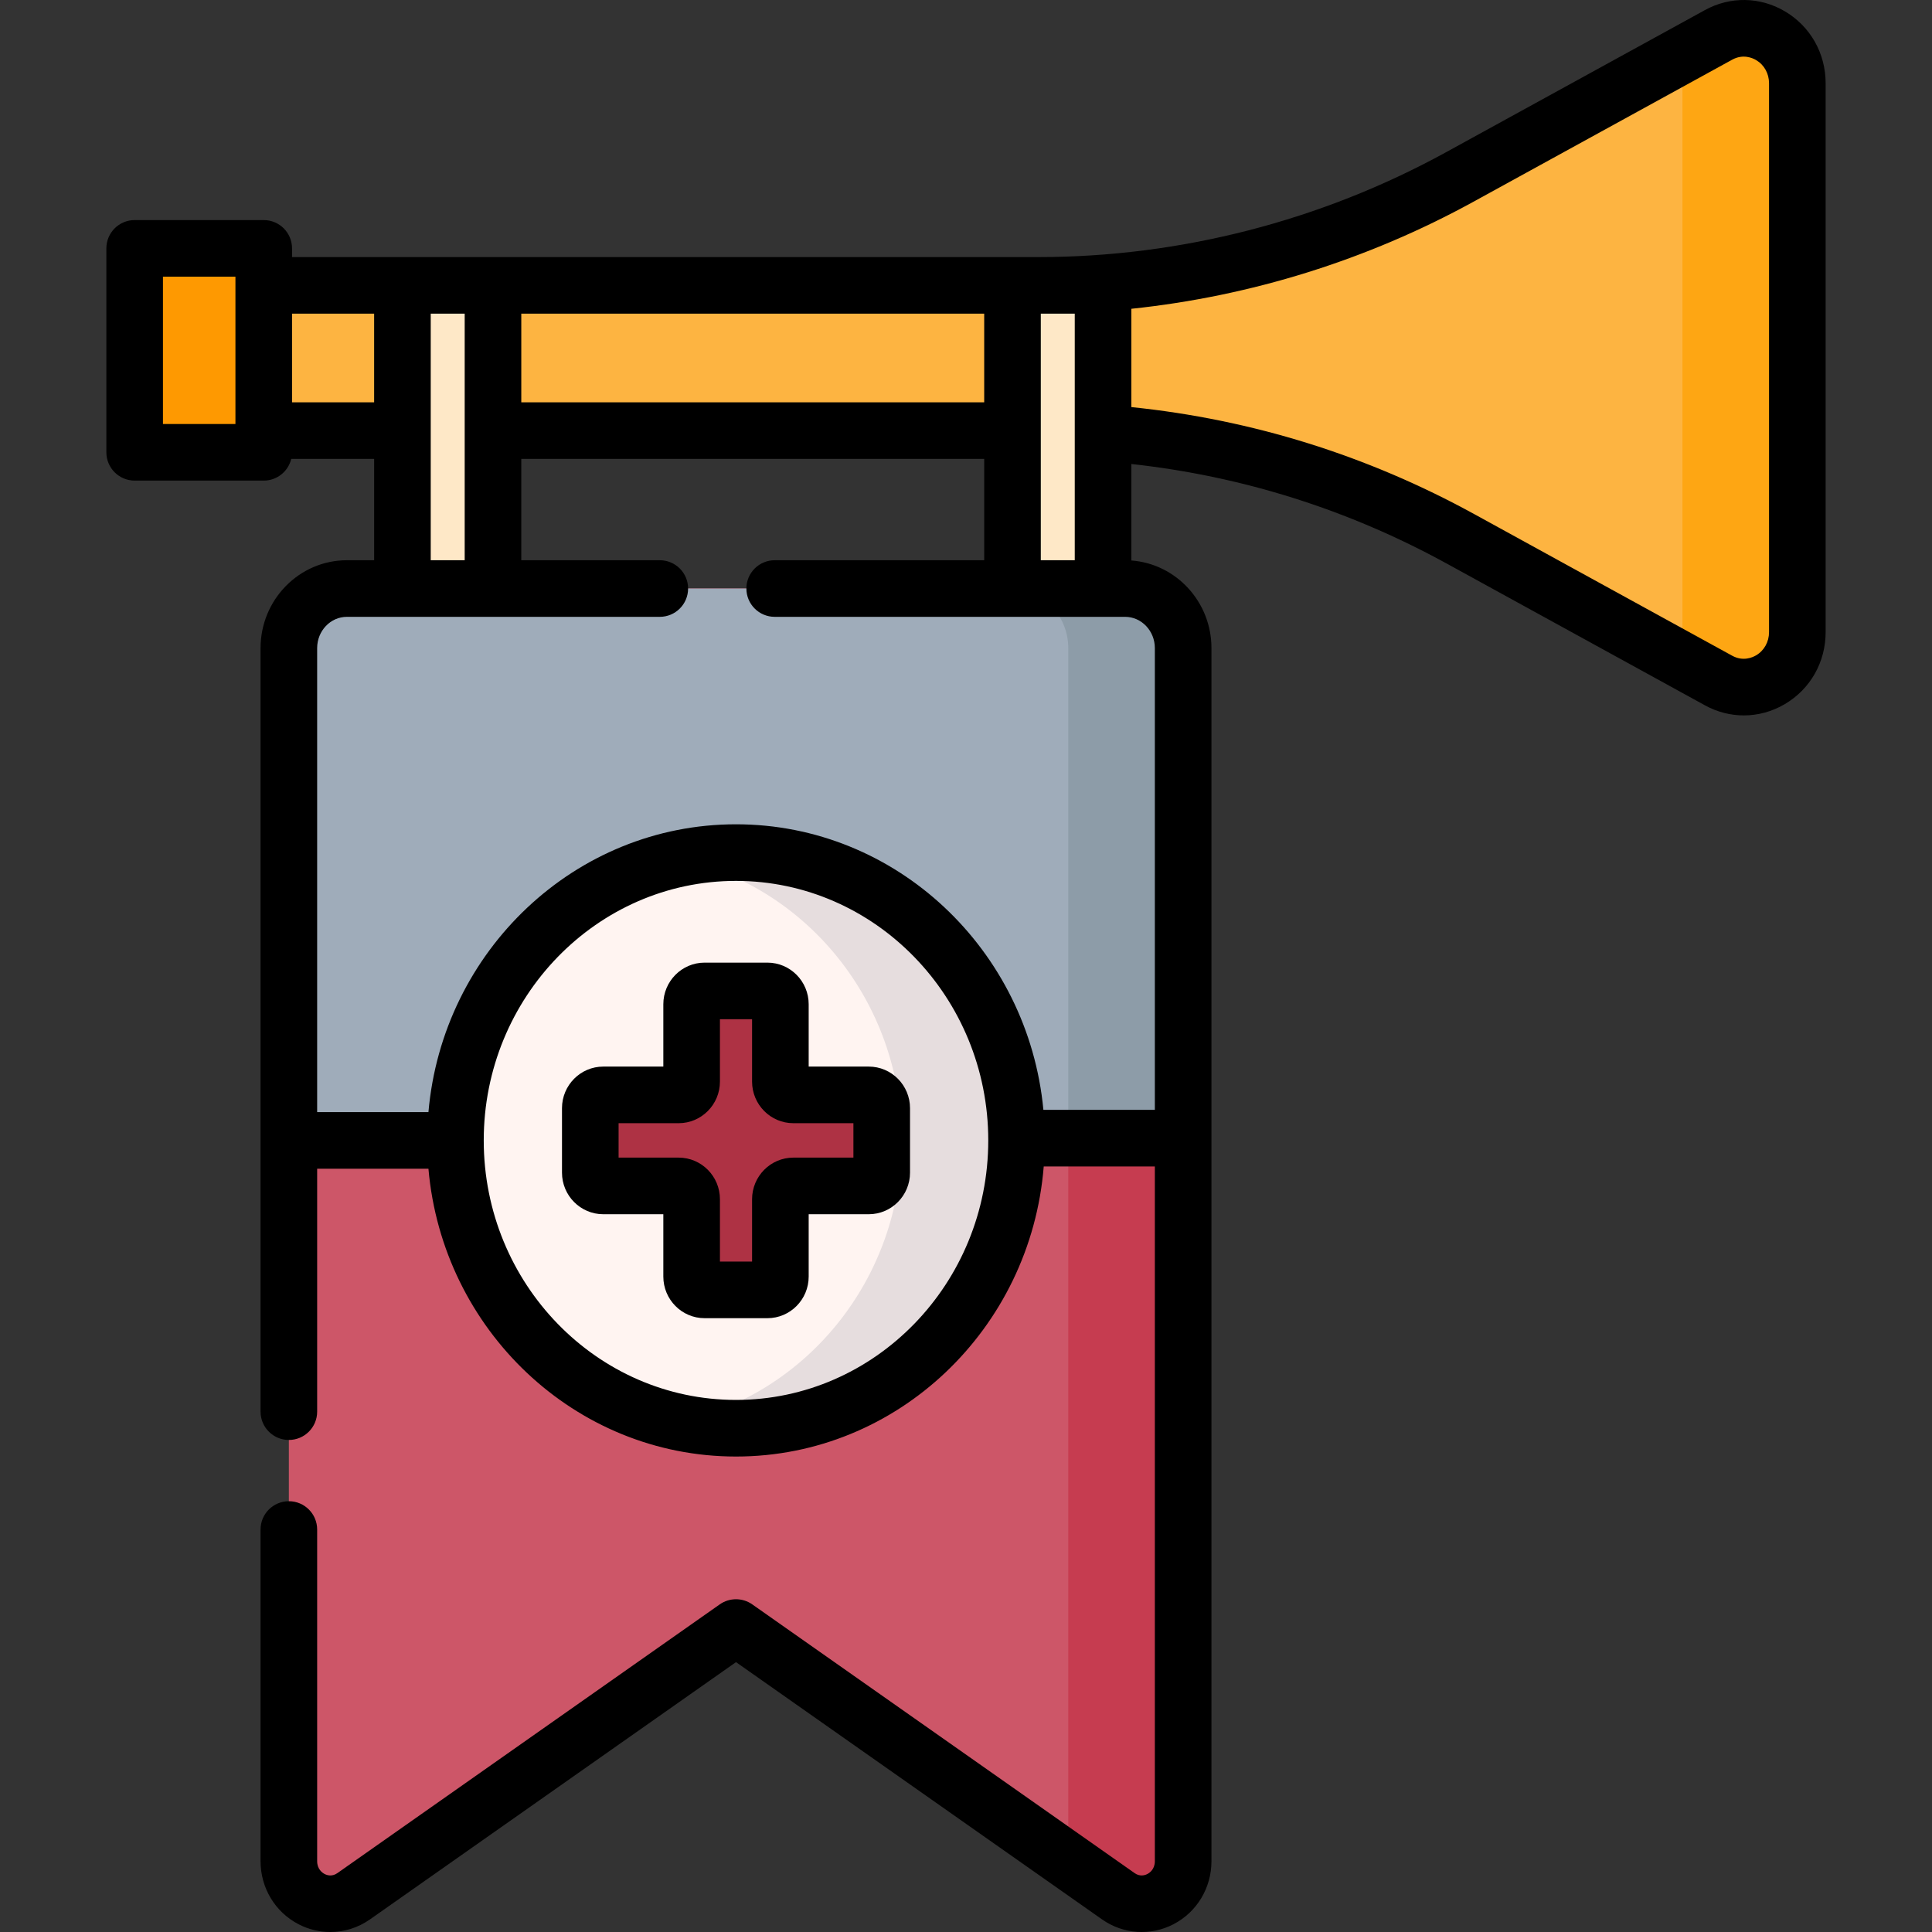 <svg id="Capa_1" enable-background="new 0 0 511.989 511.989" height="512" viewBox="0 0 511.989 511.989" width="512" xmlns="http://www.w3.org/2000/svg"><rect x="0" y="0" width="511.989" height="511.989" fill="#333333" stroke="none"/><g><g><path d="m296.695 115.093c31.58 2.921 62.342 12.329 90.426 27.747l68.306 37.5c9.449 5.187 20.877-1.835 20.877-12.829v-145.437c0-10.994-11.428-18.017-20.877-12.829l-68.586 37.653c-34.353 18.86-72.714 28.728-111.678 28.728h-205.272v38.485h33.248" fill="#fdb441"/></g></g><g><g><path d="m455.426 9.245-11.148 6.12c1.001 1.975 1.58 4.24 1.58 6.709v145.436c0 2.469-.58 4.734-1.58 6.709l11.148 6.12c9.449 5.188 20.876-1.836 20.876-12.829v-145.436c.001-10.993-11.427-18.016-20.876-12.829z" fill="#fea613"/></g></g><g><g><path d="m134.494 114.112h140.949c7.111 0 14.202.329 21.252.981" fill="#fdb441"/></g></g><g><g><path d="m35.686 65.82h34.205v54.042h-34.205z" fill="#fe9901"/></g></g><g><g><path d="m106.647 75.627h23.998v84.44h-23.998z" fill="#fee8c7"/></g></g><g><g><path d="m268.318 75.627h23.998v84.44h-23.998z" fill="#fee8c7"/></g></g><g><g><path d="m296.363 502.513-101.319-71.21-101.319 71.21c-7.283 5.119-17.178-.231-17.178-9.288v-321.477c0-8.718 6.889-15.785 15.387-15.785h206.218c8.498 0 15.387 7.067 15.387 15.785v321.477c.002 9.057-9.892 14.407-17.176 9.288z" fill="#cd5668"/></g></g><g><g><path d="m298.154 155.963h-30.444c8.498 0 15.387 7.067 15.387 15.785v321.441l13.267 9.324c7.283 5.119 17.177-.231 17.177-9.288v-321.477c0-8.718-6.889-15.785-15.387-15.785z" fill="#c63c50"/></g></g><g><g><path d="m313.541 302.214v-130.466c0-8.718-6.889-15.785-15.387-15.785h-206.219c-8.498 0-15.387 7.067-15.387 15.785v130.466z" fill="#9facba"/></g></g><g><g><path d="m298.154 155.963h-30.444c8.498 0 15.387 7.067 15.387 15.785v130.466h30.444v-130.466c0-8.718-6.889-15.785-15.387-15.785z" fill="#8d9ca8"/></g></g><g><g><ellipse cx="195.044" cy="302.214" fill="#fff4f1" rx="74.35" ry="76.272"/></g></g><g><g><path d="m195.044 225.941c-5.218 0-10.308.557-15.222 1.606 33.76 7.207 59.128 37.895 59.128 74.667 0 36.771-25.368 67.46-59.128 74.667 4.914 1.049 10.004 1.606 15.222 1.606 41.062 0 74.35-34.148 74.35-76.273 0-42.124-33.287-76.273-74.35-76.273z" fill="#e6ddde"/></g></g><g><g><path d="m230.226 290.151h-19.989c-1.896 0-3.433-1.577-3.433-3.522v-20.506c0-1.945-1.537-3.522-3.433-3.522h-16.651c-1.896 0-3.433 1.577-3.433 3.522v20.506c0 1.945-1.537 3.522-3.433 3.522h-19.989c-1.896 0-3.433 1.577-3.433 3.522v17.081c0 1.945 1.537 3.522 3.433 3.522h19.989c1.896 0 3.433 1.577 3.433 3.522v20.506c0 1.945 1.537 3.522 3.433 3.522h16.651c1.896 0 3.433-1.577 3.433-3.522v-20.506c0-1.945 1.537-3.522 3.433-3.522h19.989c1.896 0 3.433-1.577 3.433-3.522v-17.081c0-1.945-1.537-3.522-3.433-3.522z" fill="#ae3244"/></g></g><g><path d="m473.023 3.014c-6.577-3.893-14.504-4.022-21.206-.343l-68.585 37.654c-33.13 18.188-70.499 27.802-108.068 27.802h-6.846-190.926v-2.307c0-4.142-3.358-7.5-7.5-7.5h-34.206c-4.142 0-7.5 3.358-7.5 7.5v54.042c0 4.142 3.358 7.5 7.5 7.5h34.206c3.538 0 6.497-2.453 7.286-5.749h21.97v26.851h-7.212c-12.62 0-22.887 10.446-22.887 23.285v202.347c0 4.142 3.358 7.5 7.5 7.5s7.5-3.358 7.5-7.5v-64.381h29.491c3.72 42.69 38.844 76.273 81.505 76.273 42.858 0 78.104-33.897 81.549-76.868h29.447v184.108c0 2.133-1.383 3.082-1.978 3.391-.654.34-1.964.76-3.387-.239l-101.319-71.21c-2.587-1.818-6.038-1.818-8.625 0l-101.319 71.21c-1.422.999-2.732.579-3.386.239-.595-.309-1.978-1.258-1.978-3.391v-87.9c0-4.142-3.358-7.5-7.5-7.5s-7.5 3.358-7.5 7.5v87.9c0 7.078 3.856 13.478 10.063 16.702 2.657 1.38 5.539 2.062 8.413 2.062 3.689 0 7.362-1.125 10.514-3.34l97.006-68.179 97.007 68.179c5.604 3.94 12.857 4.43 18.926 1.279 6.207-3.225 10.063-9.624 10.063-16.702v-321.481c0-12.27-9.378-22.347-21.225-23.217v-25.569c29.413 3.22 57.554 12.101 83.695 26.452l68.306 37.5c3.246 1.782 6.779 2.671 10.309 2.671 3.756 0 7.506-1.007 10.898-3.014 6.75-3.995 10.78-11.12 10.78-19.061v-145.436c-.001-7.94-4.031-15.066-10.781-19.06zm-197.205 145.449v-65.337h8.998v65.337zm-137.673-65.337h122.673v23.486h-122.673zm-75.753 29.236h-19.206v-39.042h19.206zm15-5.75v-23.486h21.756v23.486zm36.755-23.486h8.998v65.337h-8.998zm80.897 287.86c-36.861 0-66.85-30.851-66.85-68.773 0-37.921 29.989-68.772 66.85-68.772s66.85 30.851 66.85 68.772c0 37.922-29.989 68.773-66.85 68.773zm110.997-199.238v122.37h-29.536c-3.993-42.407-38.997-75.677-81.46-75.677-42.661 0-77.784 33.583-81.505 76.272h-29.492v-122.965c0-4.568 3.538-8.285 7.887-8.285h82.916c4.142 0 7.5-3.358 7.5-7.5s-3.358-7.5-7.5-7.5h-36.706v-26.851h122.673v26.851h-55.522c-4.142 0-7.5 3.358-7.5 7.5s3.358 7.5 7.5 7.5h92.858c4.348 0 7.887 3.717 7.887 8.285zm162.762-4.237c0 2.585-1.278 4.885-3.42 6.152-.947.56-3.46 1.688-6.348.103l-68.306-37.5c-28.364-15.572-58.941-25.104-90.914-28.385v-26.052c31.629-3.312 62.562-12.944 90.635-28.356l68.585-37.654c2.888-1.586 5.402-.457 6.348.103 2.142 1.267 3.42 3.567 3.42 6.152z"/><path d="m230.226 282.651h-15.922v-16.528c0-6.077-4.905-11.021-10.933-11.021h-16.651c-6.028 0-10.933 4.944-10.933 11.021v16.528h-15.922c-6.029 0-10.934 4.944-10.934 11.022v17.081c0 6.078 4.905 11.022 10.934 11.022h15.922v16.528c0 6.078 4.905 11.022 10.933 11.022h16.651c6.028 0 10.933-4.944 10.933-11.022v-16.528h15.922c6.028 0 10.933-4.944 10.933-11.022v-17.081c0-6.077-4.905-11.022-10.933-11.022zm-4.067 24.125h-15.922c-6.028 0-10.933 4.944-10.933 11.022v16.528h-8.517v-16.528c0-6.078-4.905-11.022-10.933-11.022h-15.924v-9.125h15.923c6.028 0 10.933-4.944 10.933-11.022v-16.528h8.517v16.528c0 6.078 4.905 11.022 10.933 11.022h15.922v9.125z"/></g></svg>